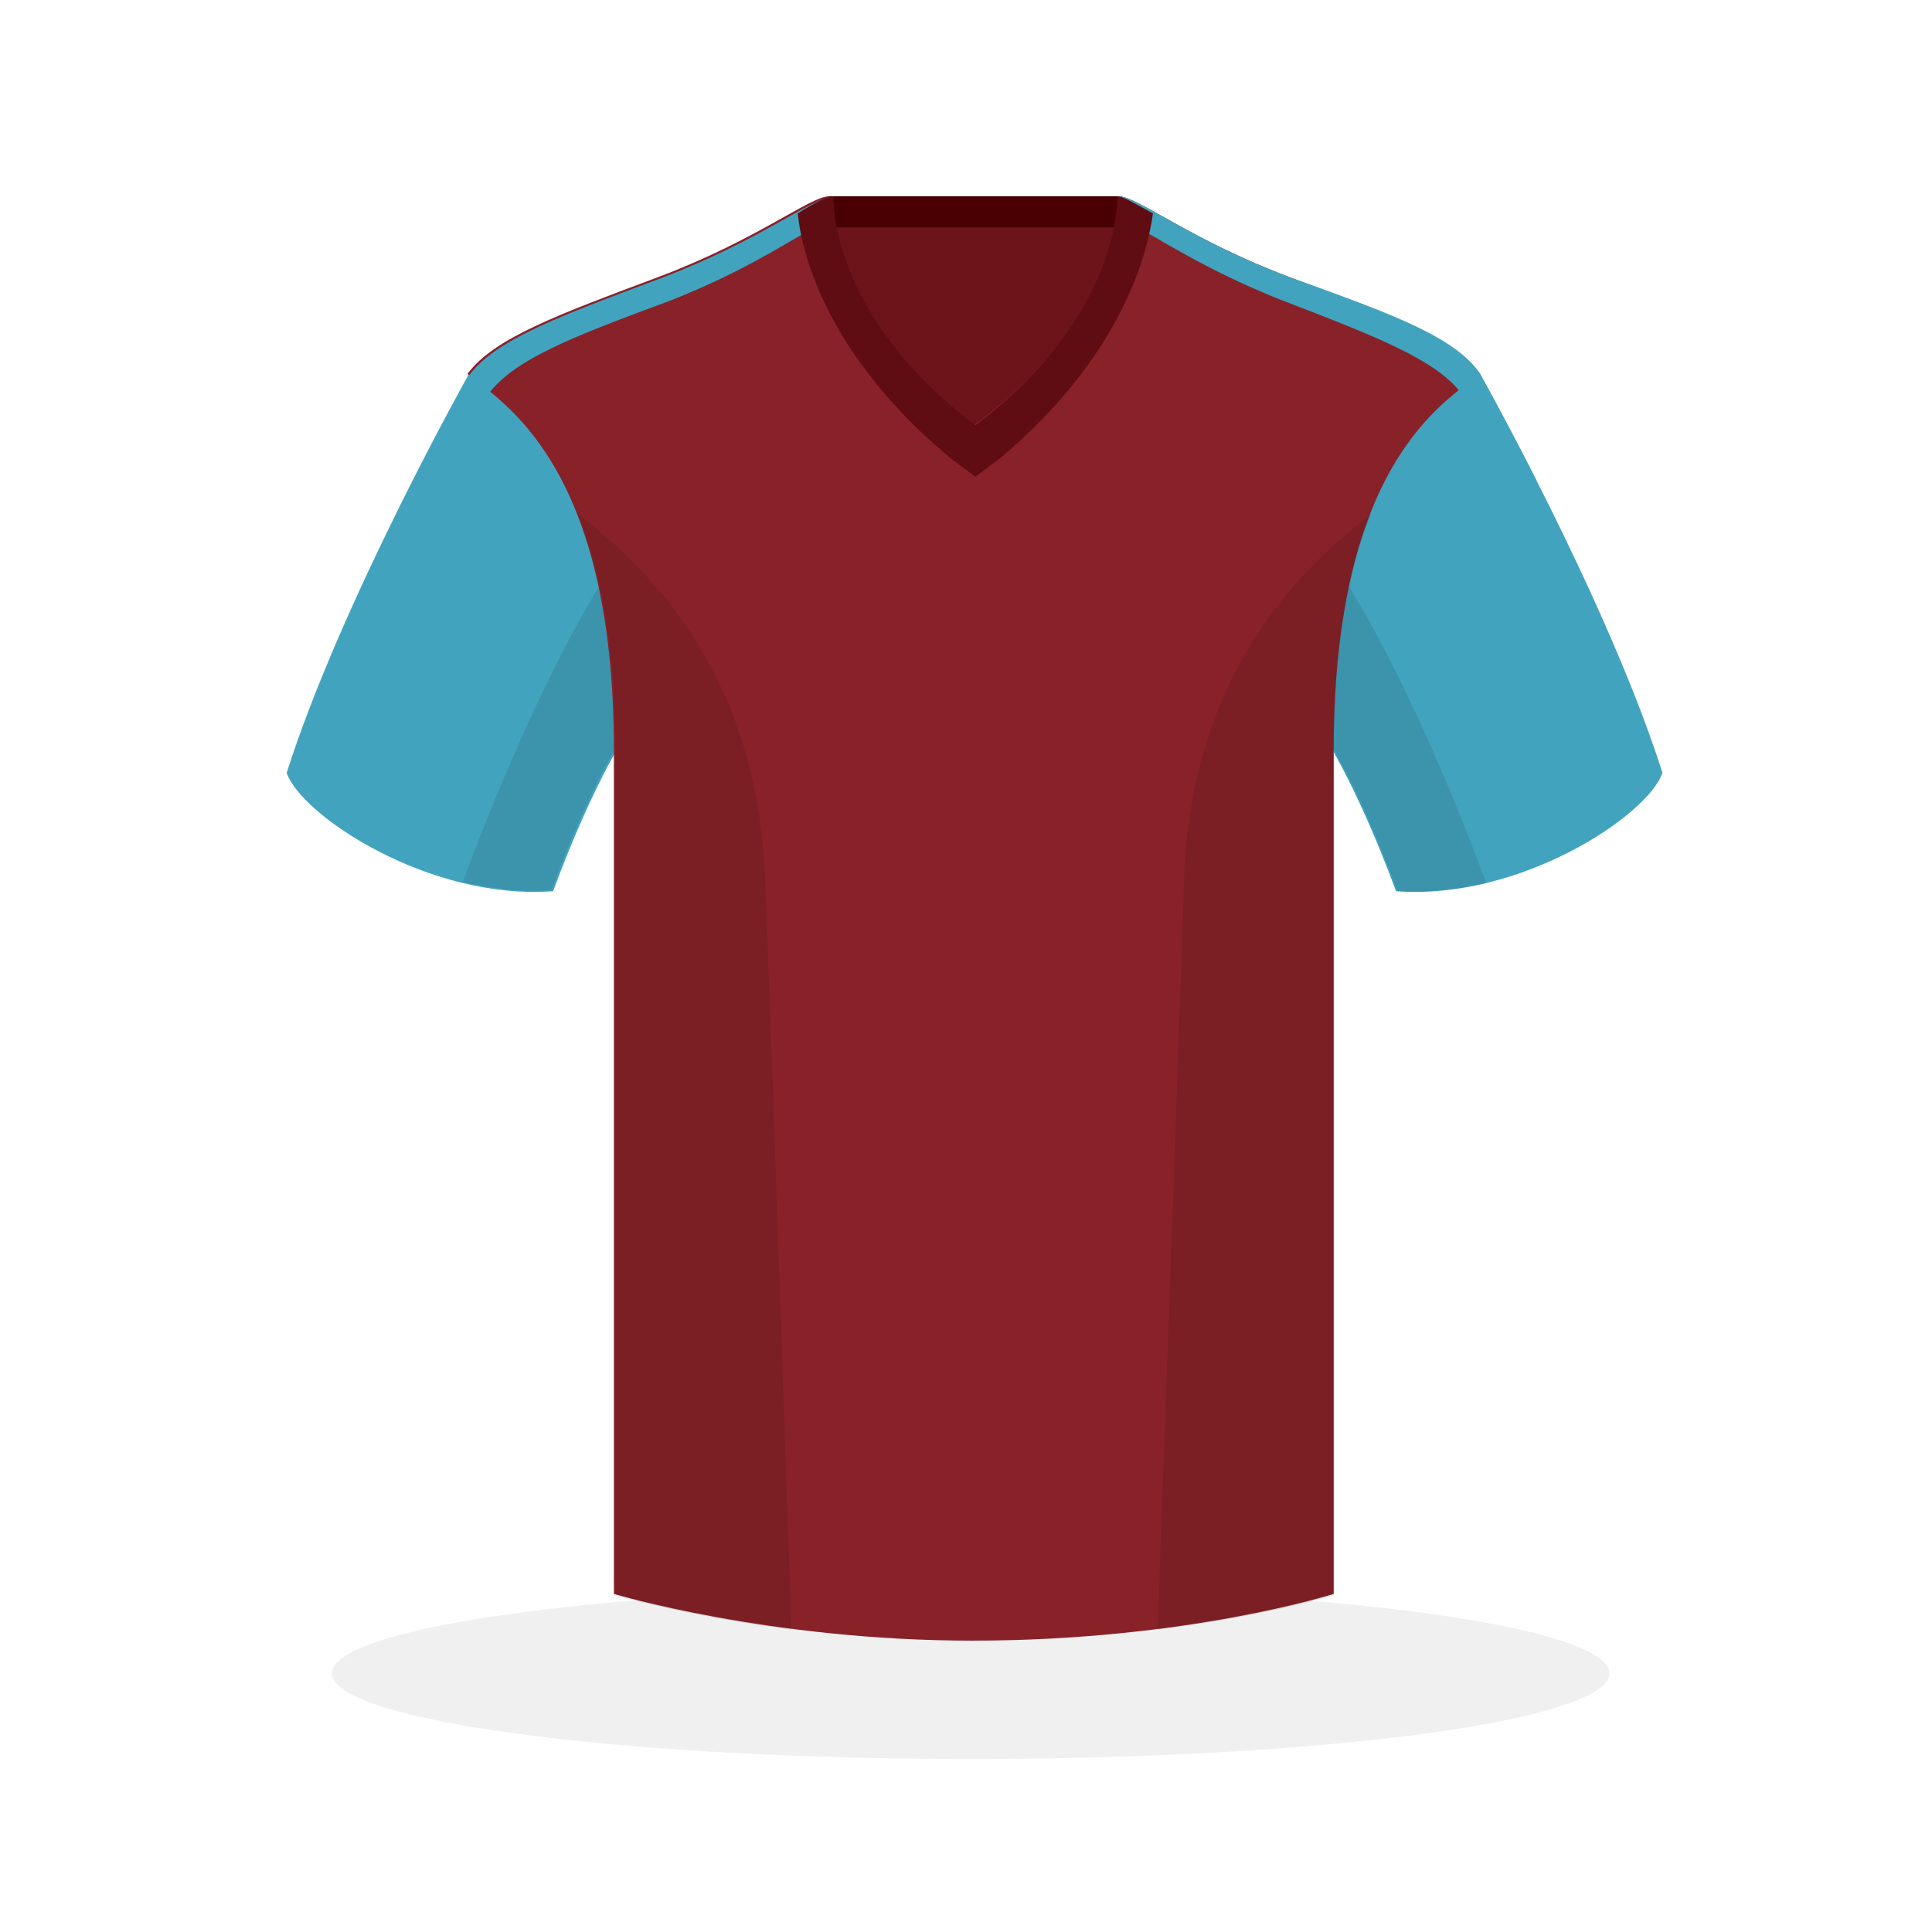 <?xml version="1.0" encoding="utf-8"?>
<!-- Generator: Adobe Illustrator 22.1.0, SVG Export Plug-In . SVG Version: 6.00 Build 0)  -->
<svg version="1.1" xmlns="http://www.w3.org/2000/svg" xmlns:xlink="http://www.w3.org/1999/xlink" x="0px" y="0px"
	 viewBox="0 0 124 124" style="enable-background:new 0 0 124 124;" xml:space="preserve">
<style type="text/css">
	.st0{fill:#D1D1D1;}
	.st1{opacity:6.000000e-02;}
	.st2{fill:#002041;}
	.st3{fill:#1C7F3D;}
	.st4{fill:#00306C;}
	.st5{opacity:0.2;}
	.st6{opacity:0.1;}
	.st7{fill:#439360;}
	.st8{clip-path:url(#XMLID_5_);fill:#1C7F3D;}
	.st9{clip-path:url(#XMLID_6_);fill:#1C7F3D;}
	.st10{clip-path:url(#XMLID_7_);fill:#1C7F3D;}
	.st11{fill:#6795B2;}
	.st12{fill:#A7A7A7;}
	.st13{fill:#7FADCE;}
	.st14{fill:#C6C6C6;}
	.st15{fill:#AD3131;}
	.st16{fill:#3D3D3D;}
	.st17{fill:#E03E3D;}
	.st18{fill:#333333;}
	.st19{fill:#CACBCD;}
	.st20{fill:#1E1850;}
	.st21{fill:#F3F4F4;}
	.st22{fill:#282162;}
	.st23{fill:#A13235;}
	.st24{fill:#C8C9CB;}
	.st25{fill:#C03D39;}
	.st26{fill:#E6E7E8;}
	.st27{fill:#203A67;}
	.st28{fill:#022543;}
	.st29{fill:#004075;}
	.st30{fill:#003154;}
	.st31{fill:#9D2926;}
	.st32{fill:#6C141A;}
	.st33{fill:#4A0002;}
	.st34{fill:#42A3BF;}
	.st35{fill:#882228;}
	.st36{fill:#304777;}
	.st37{fill:#C6C7C9;}
	.st38{fill:#3B568C;}
	.st39{fill:#5F0C12;}
	.st40{fill:#BB3231;}
	.st41{fill:#0B66A1;}
	.st42{fill:#A5A5A6;}
	.st43{fill:#007AC2;}
	.st44{fill:#D2A80A;}
	.st45{fill:#A22B28;}
	.st46{fill:#FFCA00;}
	.st47{fill:#AFB1B4;}
	.st48{fill:#231F20;}
	.st49{fill:#000005;}
	.st50{fill:#B0301D;}
	.st51{fill:#D9AD0A;}
	.st52{fill:#D43600;}
	.st53{fill:#1957FF;}
	.st54{fill:#083065;}
	.st55{fill:#0A488E;}
	.st56{fill:#0057AC;}
	.st57{fill:#FFFFFF;}
	.st58{fill:#C4C6C7;}
	.st59{fill:#4B9DD9;}
	.st60{fill:#A12C1F;}
	.st61{fill:#CC7C19;}
	.st62{fill:#F7951D;}
	.st63{fill:#D3D5D6;}
	.st64{fill:#388DA5;}
	.st65{fill:#B8BABC;}
</style>
<g id="Layer_2">
</g>
<g id="Layer_1">
	<ellipse class="st1" cx="62.3" cy="107.4" rx="41" ry="5.5"/>
	<g>
		<rect x="53.2" y="12.6" class="st32" width="18.8" height="18.3"/>
		<rect x="53.2" y="12.6" class="st33" width="18.8" height="2"/>
		<path class="st34" d="M30.1,24c0,0-8.2,14.6-11.7,25.6c0.9,2.7,9.1,8.2,17.1,7.6c2.7-7.3,4.9-10.4,4.9-10.4S40.9,27.8,30.1,24z"/>
		<path class="st34" d="M95,24c0,0,8.2,14.6,11.7,25.6c-0.9,2.7-9.1,8.2-17.1,7.6c-2.7-7.3-4.9-10.4-4.9-10.4S84.2,27.8,95,24z"/>
		<g class="st6">
			<path d="M85.9,36.6c-1.3,5.3-1.1,10.2-1.1,10.2s2.2,3.1,4.9,10.4c1.9,0.1,3.8-0.1,5.7-0.5C90.5,43.5,86.4,37.3,85.9,36.6z"/>
		</g>
		<g class="st6">
			<path d="M39.2,36.5c-0.4,0.5-4.5,6.7-9.5,20.1c1.8,0.4,3.8,0.7,5.7,0.5c2.7-7.3,4.9-10.4,4.9-10.4S40.5,41.9,39.2,36.5z"/>
		</g>
		<path class="st35" d="M82.8,17.8c-6.4-2.4-9.8-5.2-11-5.2c0,0,0.4,7.5-9.3,14.7c-9.7-7.2-9.3-14.7-9.3-14.7c-1.2,0-4.6,2.8-11,5.2
			c-6.4,2.4-10.5,3.9-12.2,6.2c2.2,1.8,9.4,5.8,9.4,24.1c0,18.3,0,54.2,0,54.2s10,3,23,3c13.8,0,23.2-3,23.2-3s0-36,0-54.2
			c0-18.3,7.1-22.3,9.4-24.1C93.4,21.7,89.2,20.2,82.8,17.8z"/>
	</g>
	<g class="st6">
		<g>
			<path d="M76,56.4c-0.5,14.9-1.3,37.2-1.7,48.2c7-0.9,11.3-2.2,11.3-2.2s0-36,0-54.2c0-6.9,1-11.7,2.4-15.2
				C82.2,37.4,76.4,44.5,76,56.4z"/>
		</g>
		<g>
			<path d="M50.8,104.6c-0.4-11-1.1-33.3-1.7-48.1c-0.4-12-6.2-19.1-12-23.5c1.4,3.5,2.4,8.3,2.4,15.2c0,18.3,0,54.2,0,54.2
				S43.9,103.7,50.8,104.6z"/>
		</g>
	</g>
	<path class="st34" d="M27.6,32.5c2-4.2,3.6-7,3.6-7c1.6-2.4,5.6-3.9,11.8-6.2c5.9-2.3,9.1-4.9,10.4-5.2c-0.1-0.9-0.1-1.4-0.1-1.4
		c-1.2,0-4.6,2.8-11,5.2c-6.4,2.4-10.5,3.9-12.2,6.2c0,0-1.6,3-3.8,7.2L27.6,32.5z"/>
	<path class="st34" d="M82.1,19.2c6.2,2.4,10.2,3.9,11.8,6.2c0,0,1.5,2.8,3.4,6.7l1.3-1.3C96.6,26.9,95,24,95,24
		c-1.6-2.4-5.8-3.9-12.2-6.2c-6.4-2.4-9.8-5.2-11-5.2c0,0,0,0.5-0.1,1.4C73,14.3,76.3,16.9,82.1,19.2z"/>
	<path class="st39" d="M61,29.4l1.6,1.2l1.6-1.2c7.6-6.4,9.4-12.8,9.8-15.7c-1.1-0.6-1.9-1.1-2.3-1.1c0,0,0.4,7.5-9.1,14.7
		c-9.5-7.2-9.1-14.7-9.1-14.7c-0.4,0-1.2,0.4-2.3,1.1C51.5,16.6,53.3,23,61,29.4z"/>
</g>
</svg>
